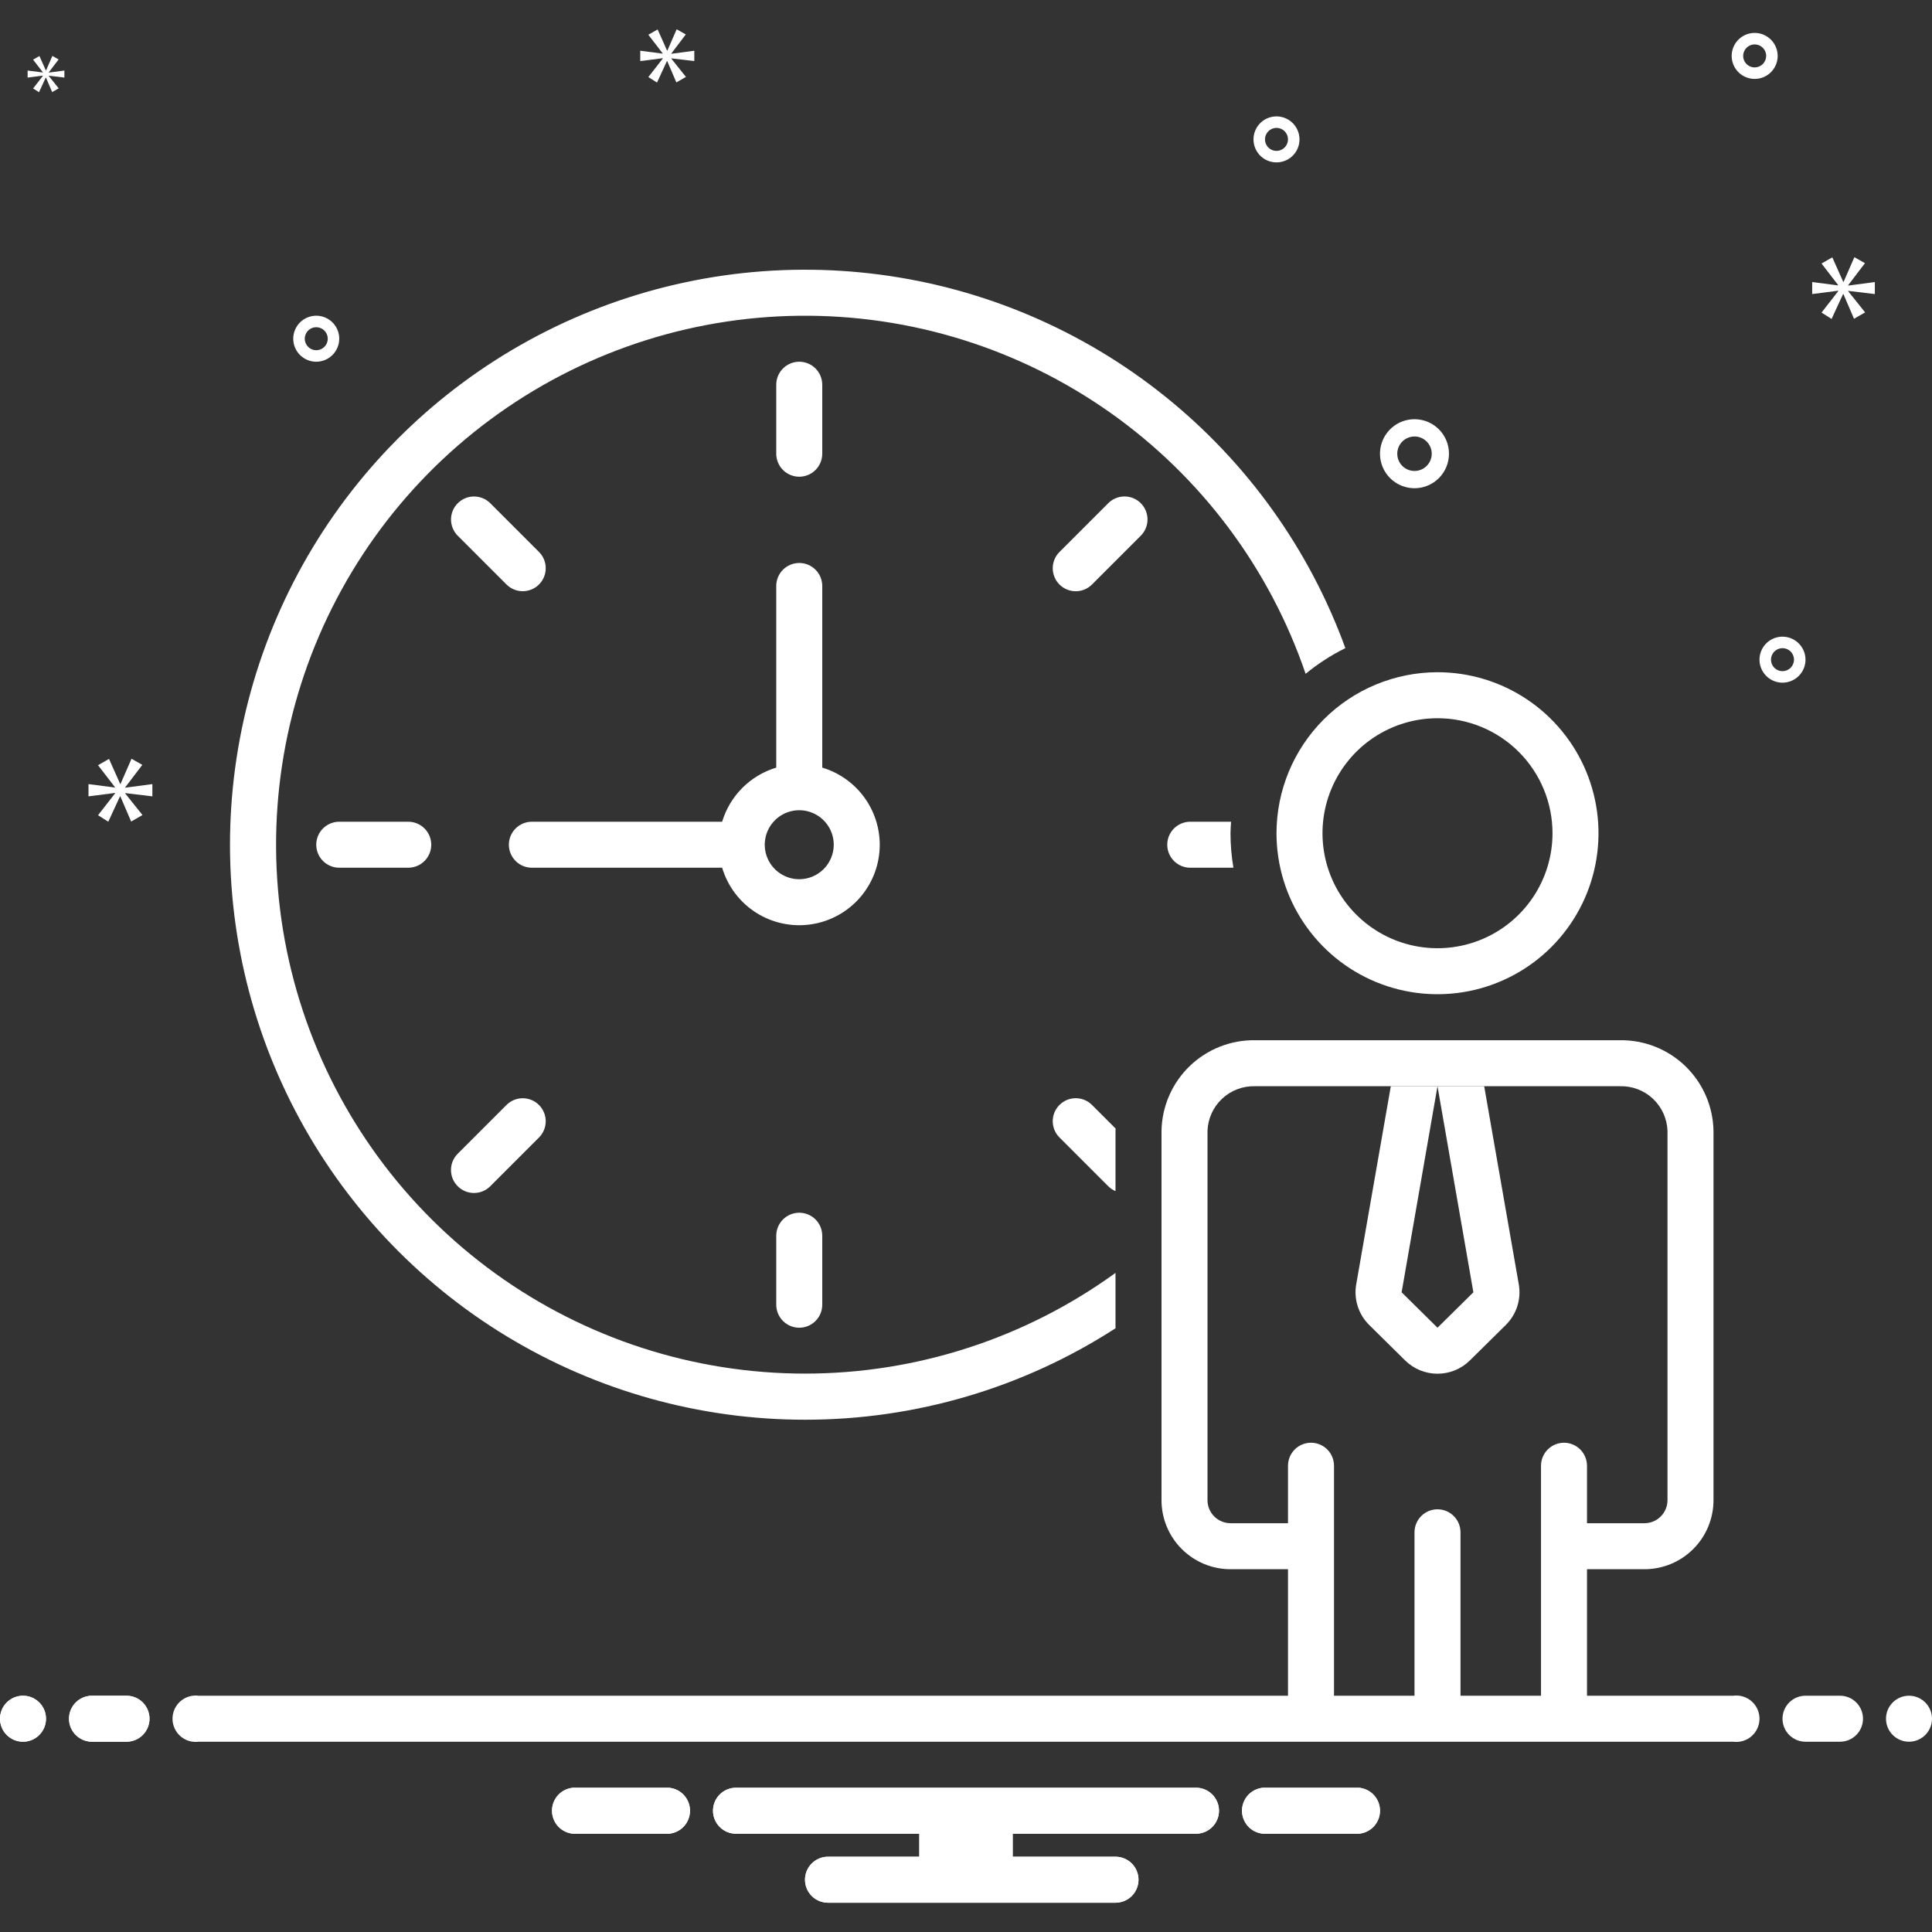 <svg width="168" height="168" viewBox="0 0 168 168" fill="none" xmlns="http://www.w3.org/2000/svg">
<rect x="0" y="0" width="168" height="168" fill="#333333" stroke="none"/>
<path d="M69.5 41.454C70.03 41.454 70.539 41.243 70.914 40.868C71.289 40.493 71.5 39.984 71.5 39.454V33.454C71.5 32.924 71.289 32.415 70.914 32.04C70.539 31.665 70.03 31.454 69.5 31.454C68.97 31.454 68.461 31.665 68.086 32.04C67.711 32.415 67.5 32.924 67.5 33.454V39.454C67.5 39.984 67.711 40.493 68.086 40.868C68.461 41.243 68.97 41.454 69.5 41.454V41.454ZM67.5 107.454V113.454C67.5 113.985 67.711 114.493 68.086 114.868C68.461 115.243 68.97 115.454 69.5 115.454C70.03 115.454 70.539 115.243 70.914 114.868C71.289 114.493 71.5 113.985 71.5 113.454V107.454C71.5 106.924 71.289 106.415 70.914 106.04C70.539 105.665 70.03 105.454 69.5 105.454C68.97 105.454 68.461 105.665 68.086 106.04C67.711 106.415 67.5 106.924 67.5 107.454ZM35.5 71.454H29.5C28.97 71.454 28.461 71.665 28.086 72.04C27.711 72.415 27.5 72.924 27.5 73.454C27.5 73.984 27.711 74.493 28.086 74.868C28.461 75.243 28.97 75.454 29.5 75.454H35.5C36.03 75.454 36.539 75.243 36.914 74.868C37.289 74.493 37.5 73.984 37.5 73.454C37.5 72.924 37.289 72.415 36.914 72.04C36.539 71.665 36.03 71.454 35.5 71.454Z" fill="white"/>
<path d="M99.198 43.756C99.013 43.57 98.792 43.423 98.549 43.322C98.307 43.222 98.047 43.17 97.784 43.17C97.522 43.17 97.261 43.222 97.019 43.322C96.776 43.423 96.556 43.57 96.37 43.756L92.128 47.998C91.942 48.184 91.795 48.404 91.694 48.647C91.594 48.889 91.542 49.15 91.542 49.412C91.542 49.675 91.593 49.935 91.694 50.178C91.794 50.42 91.942 50.641 92.127 50.827C92.313 51.012 92.534 51.16 92.776 51.26C93.019 51.361 93.279 51.412 93.542 51.412C93.805 51.412 94.065 51.361 94.307 51.26C94.55 51.159 94.77 51.012 94.956 50.826L99.198 46.584C99.384 46.398 99.531 46.178 99.632 45.935C99.732 45.693 99.784 45.433 99.784 45.17C99.784 44.907 99.732 44.647 99.632 44.405C99.531 44.162 99.384 43.941 99.198 43.756V43.756ZM39.802 103.152C39.987 103.338 40.208 103.485 40.45 103.586C40.693 103.687 40.953 103.738 41.216 103.738C41.478 103.738 41.739 103.687 41.981 103.586C42.224 103.485 42.444 103.338 42.63 103.152L46.872 98.91C47.245 98.535 47.455 98.027 47.454 97.497C47.453 96.968 47.243 96.46 46.868 96.086C46.494 95.711 45.986 95.501 45.457 95.5C44.928 95.499 44.419 95.709 44.044 96.082L39.802 100.324C39.616 100.51 39.469 100.73 39.368 100.973C39.268 101.216 39.216 101.476 39.216 101.738C39.216 102.001 39.268 102.261 39.368 102.504C39.469 102.746 39.616 102.967 39.802 103.152V103.152ZM44.044 50.826C44.419 51.2 44.928 51.41 45.457 51.409C45.987 51.409 46.495 51.198 46.869 50.824C47.244 50.449 47.455 49.941 47.455 49.411C47.456 48.882 47.246 48.373 46.872 47.998L42.63 43.756C42.255 43.382 41.746 43.172 41.217 43.173C40.687 43.173 40.179 43.384 39.804 43.759C39.43 44.133 39.219 44.641 39.219 45.171C39.218 45.7 39.428 46.209 39.802 46.584L44.044 50.826ZM76.5 73.454C76.498 71.948 76.01 70.482 75.109 69.274C74.209 68.067 72.943 67.181 71.5 66.749V50.954C71.5 50.424 71.289 49.915 70.914 49.54C70.539 49.165 70.03 48.954 69.5 48.954C68.97 48.954 68.461 49.165 68.086 49.54C67.711 49.915 67.5 50.424 67.5 50.954V66.749C66.388 67.083 65.376 67.688 64.555 68.509C63.734 69.33 63.129 70.342 62.795 71.454H46.25C45.72 71.454 45.211 71.665 44.836 72.04C44.461 72.415 44.25 72.924 44.25 73.454C44.25 73.984 44.461 74.493 44.836 74.868C45.211 75.243 45.72 75.454 46.25 75.454H62.795C63.275 77.065 64.319 78.45 65.736 79.355C67.153 80.259 68.849 80.624 70.512 80.381C72.176 80.138 73.697 79.304 74.796 78.032C75.896 76.76 76.5 75.135 76.5 73.454V73.454ZM69.5 76.454C68.907 76.454 68.327 76.278 67.833 75.948C67.34 75.619 66.955 75.15 66.728 74.602C66.501 74.054 66.442 73.451 66.558 72.869C66.673 72.287 66.959 71.752 67.379 71.333C67.798 70.913 68.333 70.627 68.915 70.512C69.497 70.396 70.1 70.455 70.648 70.683C71.196 70.909 71.665 71.294 71.994 71.787C72.324 72.281 72.5 72.861 72.5 73.454C72.499 74.249 72.183 75.012 71.62 75.575C71.058 76.137 70.295 76.453 69.5 76.454ZM92.128 96.082C91.942 96.268 91.795 96.488 91.694 96.731C91.594 96.973 91.542 97.234 91.542 97.496C91.542 97.759 91.594 98.019 91.694 98.261C91.795 98.504 91.942 98.725 92.128 98.91L96.37 103.152C96.551 103.332 96.765 103.476 97 103.575V98.341C97 98.272 97.009 98.205 97.011 98.136L94.956 96.082C94.77 95.896 94.55 95.749 94.307 95.648C94.065 95.548 93.805 95.496 93.542 95.496C93.279 95.496 93.019 95.548 92.777 95.648C92.534 95.749 92.314 95.896 92.128 96.082V96.082Z" fill="white"/>
<path d="M103.5 71.454C102.97 71.454 102.461 71.665 102.086 72.04C101.711 72.415 101.5 72.924 101.5 73.454C101.5 73.984 101.711 74.493 102.086 74.868C102.461 75.243 102.97 75.454 103.5 75.454H107.253C107.085 74.463 107.001 73.459 107 72.454C107 72.117 107.032 71.787 107.051 71.454H103.5Z" fill="white"/>
<path d="M70 123.454C79.578 123.462 88.954 120.701 97 115.504V110.687C89.161 116.37 79.729 119.435 70.046 119.444C60.364 119.453 50.926 116.407 43.076 110.739C35.226 105.071 29.366 97.07 26.328 87.876C23.291 78.683 23.233 68.765 26.162 59.537C29.09 50.308 34.857 42.239 42.639 36.479C50.422 30.719 59.823 27.561 69.505 27.457C79.187 27.352 88.655 30.305 96.56 35.896C104.465 41.486 110.404 49.429 113.532 58.592C114.595 57.719 115.755 56.969 116.988 56.359C113.861 47.763 108.435 40.19 101.302 34.463C94.169 28.736 85.601 25.077 76.532 23.882C67.463 22.687 58.24 24.002 49.867 27.686C41.494 31.369 34.292 37.279 29.045 44.771C23.797 52.264 20.706 61.053 20.107 70.18C19.508 79.308 21.425 88.425 25.648 96.539C29.872 104.653 36.24 111.453 44.06 116.199C51.88 120.944 60.853 123.454 70 123.454V123.454Z" fill="white"/>
<path d="M111 72.454C111 75.223 111.821 77.93 113.359 80.232C114.898 82.534 117.084 84.329 119.642 85.388C122.201 86.448 125.016 86.725 127.731 86.185C130.447 85.645 132.942 84.311 134.899 82.354C136.857 80.396 138.191 77.901 138.731 75.185C139.271 72.47 138.994 69.655 137.934 67.097C136.875 64.538 135.08 62.352 132.778 60.813C130.476 59.275 127.769 58.454 125 58.454C121.288 58.458 117.73 59.935 115.105 62.559C112.481 65.184 111.004 68.742 111 72.454V72.454ZM135 72.454C135 74.432 134.414 76.365 133.315 78.01C132.216 79.654 130.654 80.936 128.827 81.693C127 82.45 124.989 82.648 123.049 82.262C121.109 81.876 119.327 80.924 117.929 79.525C116.53 78.127 115.578 76.345 115.192 74.405C114.806 72.465 115.004 70.454 115.761 68.627C116.518 66.8 117.8 65.238 119.444 64.139C121.089 63.041 123.022 62.454 125 62.454C127.652 62.454 130.196 63.508 132.071 65.383C133.946 67.258 135 69.802 135 72.454Z" fill="white"/>
<path d="M2 151.454C3.105 151.454 4 150.559 4 149.454C4 148.35 3.105 147.454 2 147.454C0.895 147.454 0 148.35 0 149.454C0 150.559 0.895 151.454 2 151.454Z" fill="white"/>
<path d="M11 147.454H8C7.47 147.454 6.961 147.665 6.586 148.04C6.211 148.415 6 148.924 6 149.454C6 149.985 6.211 150.493 6.586 150.868C6.961 151.243 7.47 151.454 8 151.454H11C11.53 151.454 12.039 151.243 12.414 150.868C12.789 150.493 13 149.985 13 149.454C13 148.924 12.789 148.415 12.414 148.04C12.039 147.665 11.53 147.454 11 147.454Z" fill="white"/>
<path d="M118.154 155.454H109.846C109.343 155.494 108.874 155.723 108.532 156.093C108.19 156.464 108 156.95 108 157.454C108 157.958 108.19 158.444 108.532 158.815C108.874 159.186 109.343 159.414 109.846 159.454H118.154C118.657 159.414 119.126 159.186 119.468 158.815C119.81 158.444 120 157.958 120 157.454C120 156.95 119.81 156.464 119.468 156.093C119.126 155.723 118.657 155.494 118.154 155.454ZM58.154 155.454H49.846C49.343 155.494 48.874 155.723 48.532 156.093C48.19 156.464 48 156.95 48 157.454C48 157.958 48.19 158.444 48.532 158.815C48.874 159.186 49.343 159.414 49.846 159.454H58.154C58.657 159.414 59.126 159.186 59.468 158.815C59.81 158.444 60 157.958 60 157.454C60 156.95 59.81 156.464 59.468 156.093C59.126 155.723 58.657 155.494 58.154 155.454V155.454ZM104 155.454H64C63.47 155.454 62.961 155.665 62.586 156.04C62.211 156.415 62 156.924 62 157.454C62 157.985 62.211 158.493 62.586 158.868C62.961 159.243 63.47 159.454 64 159.454H79.94V161.454H72C71.47 161.454 70.961 161.665 70.586 162.04C70.211 162.415 70 162.924 70 163.454C70 163.985 70.211 164.493 70.586 164.868C70.961 165.243 71.47 165.454 72 165.454H97C97.53 165.454 98.039 165.243 98.414 164.868C98.789 164.493 99 163.985 99 163.454C99 162.924 98.789 162.415 98.414 162.04C98.039 161.665 97.53 161.454 97 161.454H88.06V159.454H104C104.53 159.454 105.039 159.243 105.414 158.868C105.789 158.493 106 157.985 106 157.454C106 156.924 105.789 156.415 105.414 156.04C105.039 155.665 104.53 155.454 104 155.454Z" fill="white"/>
<path d="M2 151.454C3.105 151.454 4 150.559 4 149.454C4 148.35 3.105 147.454 2 147.454C0.895 147.454 0 148.35 0 149.454C0 150.559 0.895 151.454 2 151.454Z" fill="white"/>
<path d="M11 147.454H8C7.47 147.454 6.961 147.665 6.586 148.04C6.211 148.415 6 148.924 6 149.454C6 149.985 6.211 150.493 6.586 150.868C6.961 151.243 7.47 151.454 8 151.454H11C11.53 151.454 12.039 151.243 12.414 150.868C12.789 150.493 13 149.985 13 149.454C13 148.924 12.789 148.415 12.414 148.04C12.039 147.665 11.53 147.454 11 147.454Z" fill="white"/>
<path d="M118.154 155.454H109.846C109.343 155.494 108.874 155.723 108.532 156.093C108.19 156.464 108 156.95 108 157.454C108 157.958 108.19 158.444 108.532 158.815C108.874 159.186 109.343 159.414 109.846 159.454H118.154C118.657 159.414 119.126 159.186 119.468 158.815C119.81 158.444 120 157.958 120 157.454C120 156.95 119.81 156.464 119.468 156.093C119.126 155.723 118.657 155.494 118.154 155.454ZM58.154 155.454H49.846C49.343 155.494 48.874 155.723 48.532 156.093C48.19 156.464 48 156.95 48 157.454C48 157.958 48.19 158.444 48.532 158.815C48.874 159.186 49.343 159.414 49.846 159.454H58.154C58.657 159.414 59.126 159.186 59.468 158.815C59.81 158.444 60 157.958 60 157.454C60 156.95 59.81 156.464 59.468 156.093C59.126 155.723 58.657 155.494 58.154 155.454V155.454ZM104 155.454H64C63.47 155.454 62.961 155.665 62.586 156.04C62.211 156.415 62 156.924 62 157.454C62 157.985 62.211 158.493 62.586 158.868C62.961 159.243 63.47 159.454 64 159.454H79.94V161.454H72C71.47 161.454 70.961 161.665 70.586 162.04C70.211 162.415 70 162.924 70 163.454C70 163.985 70.211 164.493 70.586 164.868C70.961 165.243 71.47 165.454 72 165.454H97C97.53 165.454 98.039 165.243 98.414 164.868C98.789 164.493 99 163.985 99 163.454C99 162.924 98.789 162.415 98.414 162.04C98.039 161.665 97.53 161.454 97 161.454H88.06V159.454H104C104.53 159.454 105.039 159.243 105.414 158.868C105.789 158.493 106 157.985 106 157.454C106 156.924 105.789 156.415 105.414 156.04C105.039 155.665 104.53 155.454 104 155.454Z" fill="white"/>
<path d="M160 147.454H157C156.47 147.454 155.961 147.665 155.586 148.04C155.211 148.415 155 148.924 155 149.454C155 149.985 155.211 150.493 155.586 150.868C155.961 151.243 156.47 151.454 157 151.454H160C160.53 151.454 161.039 151.243 161.414 150.868C161.789 150.493 162 149.985 162 149.454C162 148.924 161.789 148.415 161.414 148.04C161.039 147.665 160.53 147.454 160 147.454Z" fill="white"/>
<path d="M166 151.454C167.105 151.454 168 150.559 168 149.454C168 148.35 167.105 147.454 166 147.454C164.895 147.454 164 148.35 164 149.454C164 150.559 164.895 151.454 166 151.454Z" fill="white"/>
<path d="M150.72 147.454H138V136.454H143C144.591 136.453 146.116 135.82 147.241 134.695C148.366 133.57 148.999 132.045 149 130.454V98.344C148.964 96.219 148.087 94.195 146.561 92.716C145.035 91.237 142.985 90.424 140.86 90.454H109.14C107.015 90.424 104.965 91.237 103.439 92.716C101.913 94.195 101.036 96.219 101 98.344V130.454C101.001 132.045 101.634 133.57 102.759 134.695C103.884 135.82 105.409 136.453 107 136.454H112V147.454H17.28C16.995 147.417 16.706 147.44 16.431 147.524C16.157 147.607 15.903 147.748 15.687 147.937C15.471 148.127 15.298 148.36 15.18 148.622C15.061 148.883 15 149.167 15 149.454C15 149.741 15.061 150.025 15.18 150.286C15.298 150.548 15.471 150.781 15.687 150.97C15.903 151.16 16.157 151.301 16.431 151.384C16.706 151.468 16.995 151.491 17.28 151.454H150.72C151.005 151.491 151.294 151.468 151.569 151.384C151.843 151.301 152.097 151.16 152.313 150.97C152.529 150.781 152.702 150.548 152.82 150.286C152.939 150.025 153 149.741 153 149.454C153 149.167 152.939 148.883 152.82 148.622C152.702 148.36 152.529 148.127 152.313 147.937C152.097 147.748 151.843 147.607 151.569 147.524C151.294 147.44 151.005 147.417 150.72 147.454V147.454ZM136 125.454C135.47 125.455 134.962 125.667 134.587 126.041C134.213 126.416 134.002 126.924 134 127.454V147.454H127V133.244C127 132.714 126.789 132.205 126.414 131.83C126.039 131.455 125.53 131.244 125 131.244C124.47 131.244 123.961 131.455 123.586 131.83C123.211 132.205 123 132.714 123 133.244V147.454H116V127.454C116 126.924 115.789 126.415 115.414 126.04C115.039 125.665 114.53 125.454 114 125.454C113.47 125.454 112.961 125.665 112.586 126.04C112.211 126.415 112 126.924 112 127.454V132.454H107C106.47 132.452 105.962 132.241 105.588 131.866C105.213 131.492 105.002 130.984 105 130.454V98.344C105.035 97.28 105.49 96.273 106.266 95.544C107.042 94.814 108.076 94.423 109.14 94.454H140.86C141.924 94.423 142.958 94.814 143.734 95.544C144.51 96.273 144.965 97.28 145 98.344V130.454C144.998 130.984 144.787 131.492 144.412 131.866C144.038 132.241 143.53 132.452 143 132.454H138V127.454C137.998 126.924 137.787 126.416 137.413 126.041C137.038 125.667 136.53 125.455 136 125.454V125.454Z" fill="white"/>
<path d="M130.93 115.224L127.81 118.304C127.06 119.041 126.051 119.454 125 119.454C123.949 119.454 122.94 119.041 122.19 118.304L119.07 115.224C118.609 114.772 118.264 114.214 118.066 113.599C117.867 112.985 117.82 112.331 117.93 111.694L120.94 94.454H125L121.88 112.374L125 115.454L128.12 112.374L125 94.454H129.06L132.07 111.694C132.18 112.331 132.133 112.985 131.935 113.599C131.736 114.214 131.391 114.772 130.93 115.224V115.224Z" fill="white"/>
<path d="M125.484 37.772C125.152 37.281 124.681 36.899 124.131 36.675C123.582 36.452 122.978 36.396 122.397 36.515C121.816 36.634 121.283 36.923 120.866 37.345C120.449 37.767 120.166 38.304 120.054 38.886C119.942 39.469 120.005 40.072 120.235 40.619C120.466 41.165 120.853 41.632 121.348 41.958C121.844 42.285 122.425 42.457 123.018 42.454C123.611 42.45 124.19 42.271 124.682 41.938C125.34 41.492 125.794 40.802 125.944 40.021C126.095 39.24 125.929 38.431 125.484 37.772V37.772ZM121.758 40.295C121.592 40.049 121.502 39.76 121.5 39.463C121.498 39.166 121.584 38.876 121.748 38.628C121.911 38.38 122.144 38.187 122.418 38.072C122.691 37.956 122.992 37.925 123.284 37.981C123.575 38.037 123.843 38.178 124.054 38.387C124.265 38.595 124.41 38.862 124.469 39.153C124.529 39.443 124.501 39.745 124.389 40.02C124.277 40.294 124.087 40.53 123.841 40.696C123.511 40.919 123.107 41.002 122.716 40.926C122.326 40.851 121.981 40.624 121.758 40.295V40.295ZM155 55.362C154.604 55.362 154.218 55.48 153.889 55.699C153.56 55.919 153.304 56.231 153.152 56.597C153.001 56.962 152.961 57.364 153.038 57.752C153.116 58.14 153.306 58.497 153.586 58.776C153.865 59.056 154.222 59.247 154.61 59.324C154.998 59.401 155.4 59.361 155.765 59.21C156.131 59.059 156.443 58.802 156.663 58.473C156.883 58.145 157 57.758 157 57.362C156.999 56.832 156.788 56.324 156.414 55.949C156.039 55.574 155.53 55.363 155 55.362ZM155 58.362C154.802 58.362 154.609 58.304 154.444 58.194C154.28 58.084 154.152 57.928 154.076 57.745C154 57.562 153.981 57.361 154.019 57.167C154.058 56.973 154.153 56.795 154.293 56.655C154.433 56.515 154.611 56.42 154.805 56.382C154.999 56.343 155.2 56.363 155.383 56.438C155.565 56.514 155.722 56.642 155.831 56.807C155.941 56.971 156 57.164 156 57.362C156 57.627 155.894 57.882 155.707 58.069C155.519 58.257 155.265 58.362 155 58.362ZM111 10.121C110.604 10.121 110.218 10.238 109.889 10.458C109.56 10.677 109.304 10.99 109.152 11.355C109.001 11.721 108.961 12.123 109.038 12.511C109.116 12.899 109.306 13.255 109.586 13.535C109.865 13.815 110.222 14.005 110.61 14.082C110.998 14.159 111.4 14.12 111.765 13.968C112.131 13.817 112.443 13.561 112.663 13.232C112.883 12.903 113 12.516 113 12.121C112.999 11.59 112.788 11.082 112.414 10.707C112.039 10.332 111.53 10.121 111 10.121ZM111 13.121C110.802 13.121 110.609 13.062 110.444 12.952C110.28 12.842 110.152 12.686 110.076 12.503C110 12.321 109.981 12.12 110.019 11.925C110.058 11.732 110.153 11.553 110.293 11.414C110.433 11.274 110.611 11.178 110.805 11.14C110.999 11.101 111.2 11.121 111.383 11.197C111.565 11.272 111.722 11.401 111.831 11.565C111.941 11.729 112 11.923 112 12.121C112 12.386 111.894 12.64 111.707 12.827C111.519 13.015 111.265 13.12 111 13.121V13.121ZM152.581 2.862C152.185 2.862 151.798 2.98 151.469 3.199C151.141 3.419 150.884 3.731 150.733 4.097C150.581 4.462 150.542 4.865 150.619 5.252C150.696 5.64 150.887 5.997 151.166 6.277C151.446 6.556 151.802 6.747 152.19 6.824C152.578 6.901 152.98 6.861 153.346 6.71C153.711 6.559 154.024 6.302 154.243 5.973C154.463 5.645 154.581 5.258 154.581 4.862C154.58 4.332 154.369 3.824 153.994 3.449C153.619 3.074 153.111 2.863 152.581 2.862V2.862ZM152.581 5.862C152.383 5.862 152.189 5.804 152.025 5.694C151.861 5.584 151.732 5.428 151.657 5.245C151.581 5.062 151.561 4.861 151.6 4.667C151.638 4.473 151.734 4.295 151.873 4.155C152.013 4.015 152.191 3.92 152.385 3.882C152.579 3.843 152.781 3.863 152.963 3.938C153.146 4.014 153.302 4.142 153.412 4.307C153.522 4.471 153.581 4.665 153.581 4.862C153.58 5.127 153.475 5.382 153.287 5.569C153.1 5.757 152.846 5.862 152.581 5.862V5.862ZM29.5 29.454C29.5 29.058 29.383 28.672 29.163 28.343C28.943 28.014 28.631 27.758 28.265 27.606C27.9 27.455 27.498 27.415 27.11 27.492C26.722 27.57 26.366 27.76 26.086 28.04C25.806 28.319 25.616 28.676 25.538 29.064C25.461 29.452 25.501 29.854 25.652 30.219C25.804 30.585 26.06 30.897 26.389 31.117C26.718 31.337 27.104 31.454 27.5 31.454C28.03 31.453 28.539 31.242 28.913 30.867C29.288 30.492 29.499 29.984 29.5 29.454V29.454ZM26.5 29.454C26.5 29.256 26.559 29.063 26.669 28.898C26.778 28.734 26.935 28.606 27.117 28.53C27.3 28.454 27.501 28.435 27.695 28.473C27.889 28.512 28.067 28.607 28.207 28.747C28.347 28.887 28.442 29.065 28.481 29.259C28.519 29.453 28.5 29.654 28.424 29.837C28.348 30.019 28.22 30.175 28.056 30.285C27.891 30.395 27.698 30.454 27.5 30.454C27.235 30.454 26.981 30.348 26.793 30.161C26.606 29.973 26.5 29.719 26.5 29.454V29.454Z" fill="white"/>
<path d="M10.888 68.465L12.375 66.51L11.436 65.978L10.481 68.168H10.45L9.48 65.993L8.525 66.54L9.996 68.45V68.481L7.695 68.183V69.248L10.011 68.951V68.981L8.525 70.889L9.416 71.454L10.434 69.248H10.465L11.404 71.438L12.39 70.874L10.888 68.996V68.966L13.25 69.248V68.183L10.888 68.496V68.465Z" fill="white"/>
<path d="M3.734 6.593L2.878 7.692L3.392 8.016L3.978 6.745H3.996L4.536 8.007L5.104 7.683L4.239 6.601V6.583L5.599 6.745V6.133L4.239 6.313V6.295L5.095 5.169L4.555 4.863L4.005 6.124H3.987L3.429 4.871L2.878 5.187L3.726 6.286V6.304L2.401 6.133V6.745L3.734 6.575V6.593Z" fill="white"/>
<path d="M163.029 25.57V24.526L160.712 24.833V24.802L162.17 22.884L161.249 22.363L160.313 24.511H160.282L159.331 22.378L158.394 22.915L159.837 24.787V24.818L157.581 24.526V25.57L159.852 25.278V25.309L158.394 27.181L159.269 27.734L160.267 25.57H160.297L161.218 27.718L162.185 27.166L160.712 25.324V25.293L163.029 25.57Z" fill="white"/>
<path d="M58.377 4.65L59.634 2.996L58.84 2.546L58.033 4.399H58.006L57.185 2.559L56.377 3.022L57.622 4.638V4.664L55.675 4.412V5.312L57.635 5.061V5.088L56.377 6.702L57.132 7.179L57.993 5.312H58.019L58.813 7.166L59.647 6.689L58.377 5.1V5.074L60.375 5.312V4.412L58.377 4.677V4.65Z" fill="white"/>
</svg>
